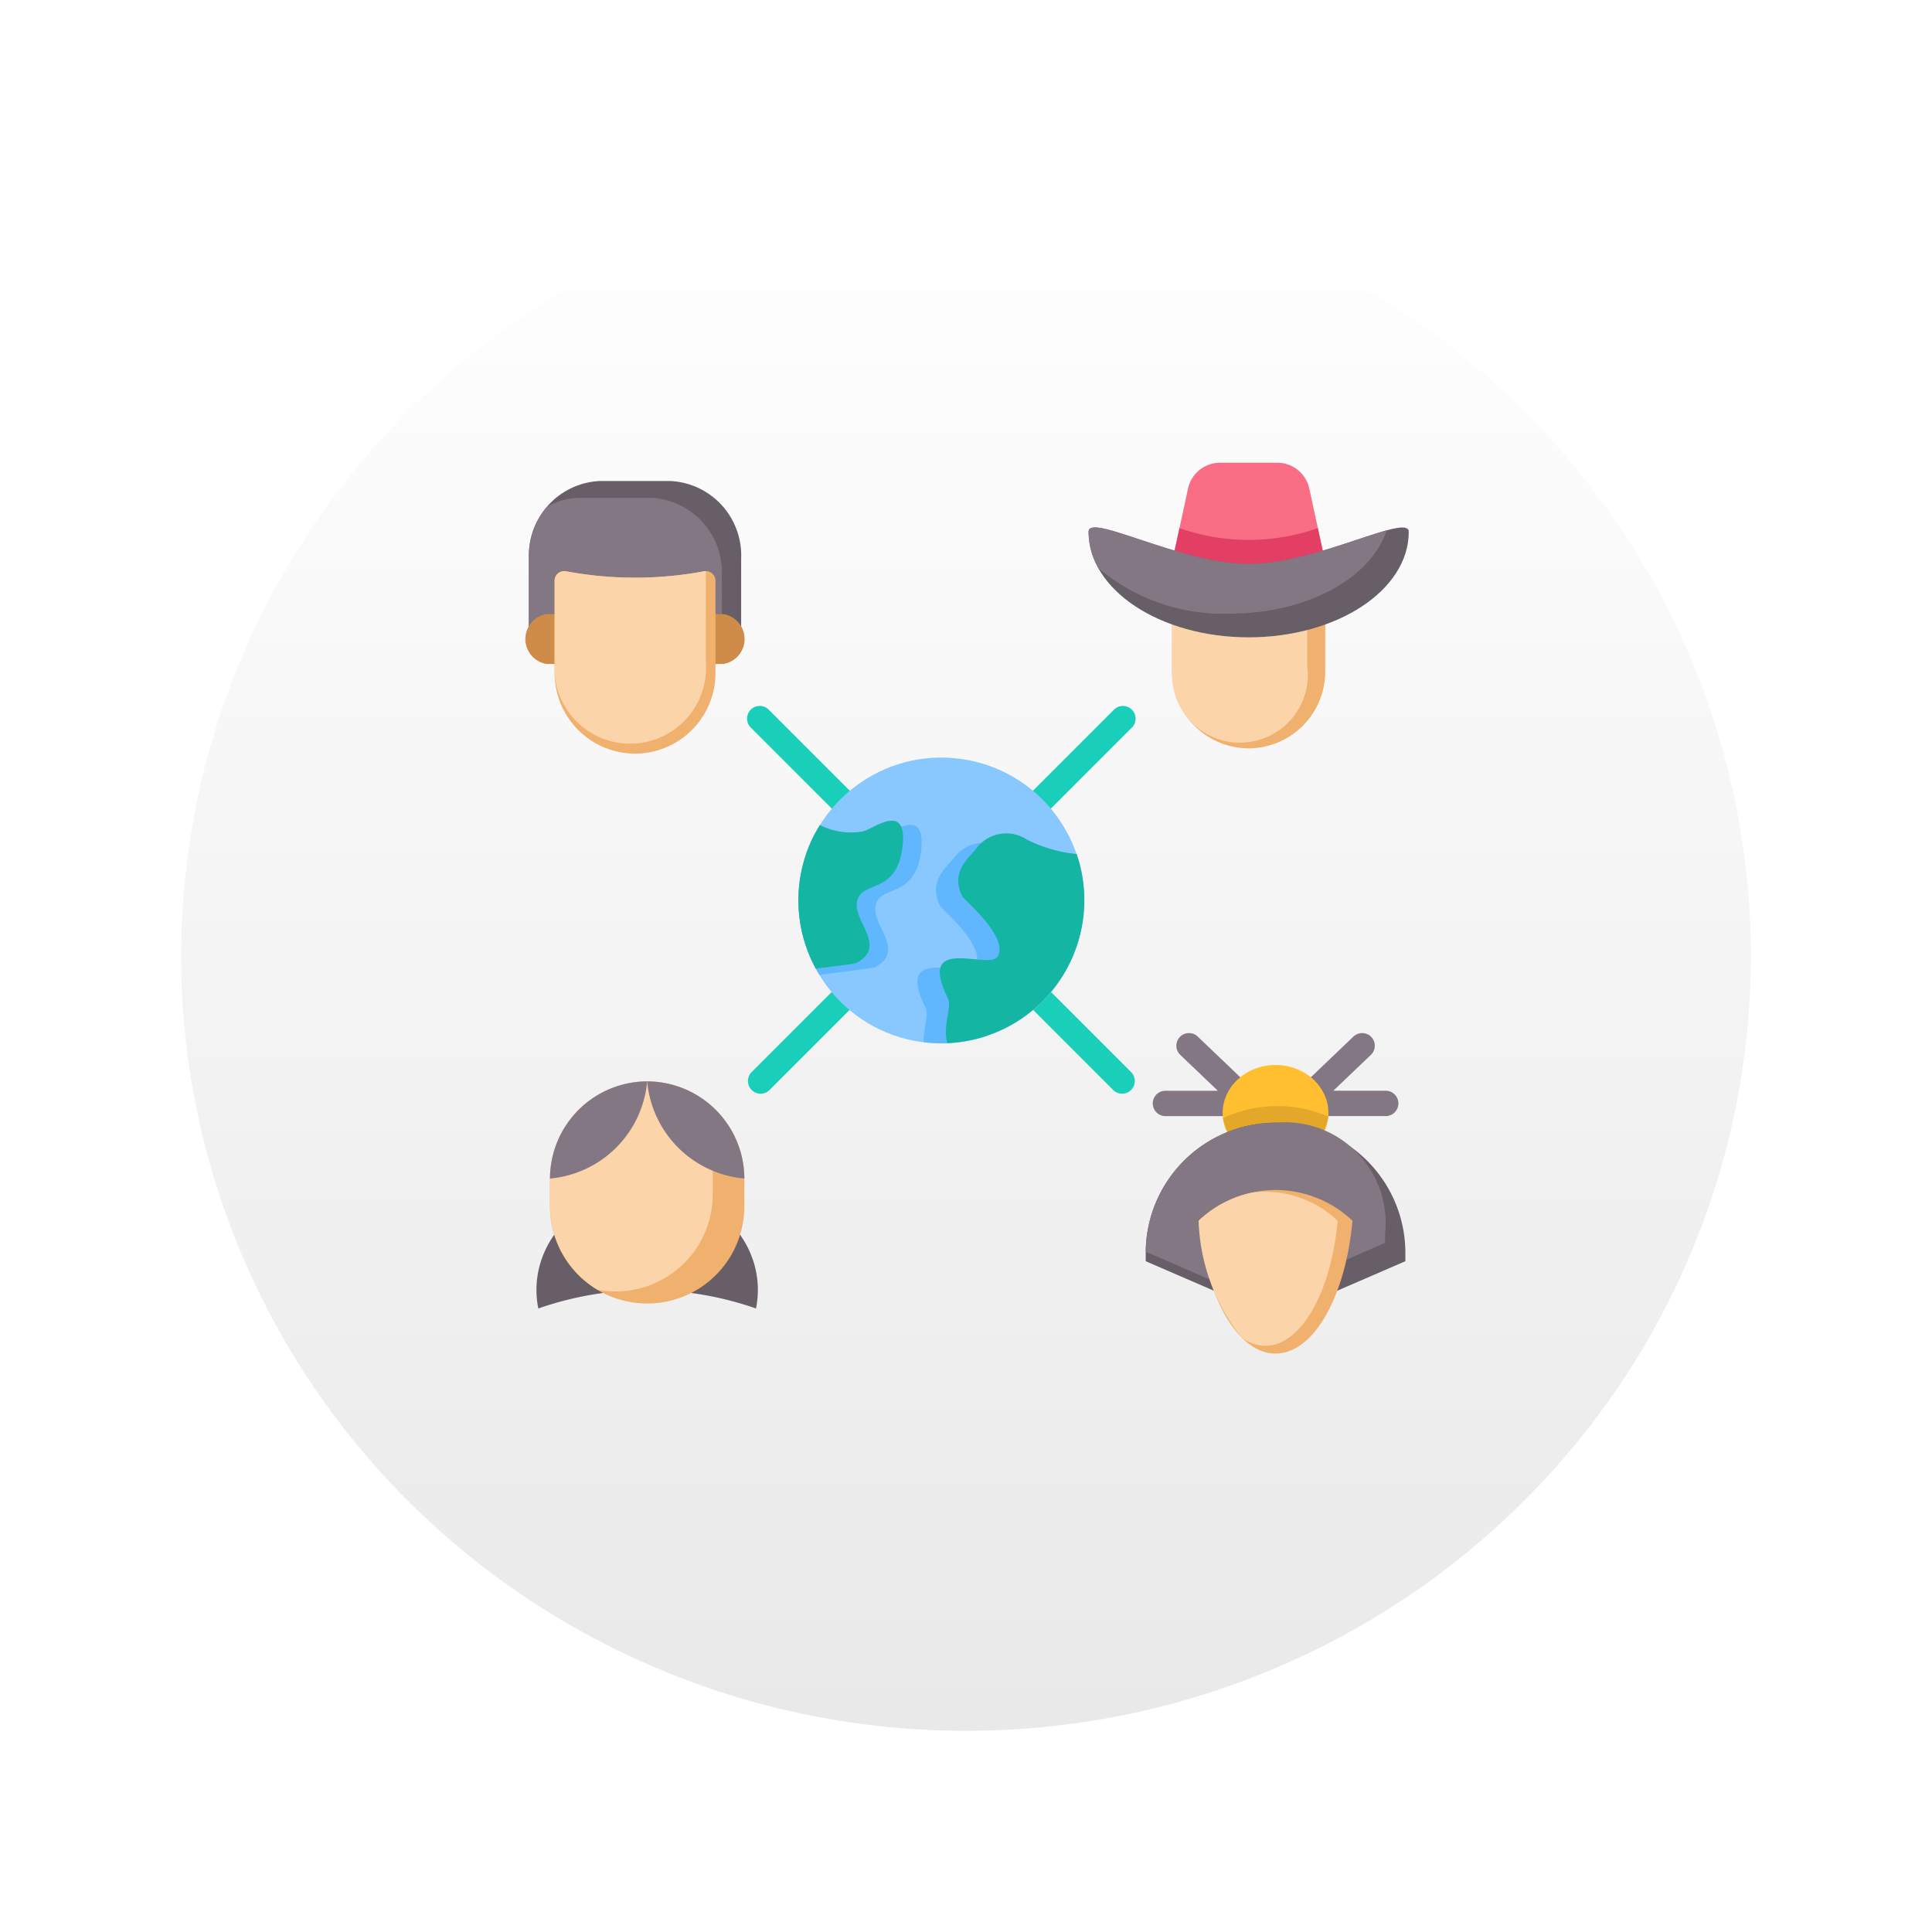 <svg xmlns="http://www.w3.org/2000/svg" xmlns:xlink="http://www.w3.org/1999/xlink" width="96" height="95" viewBox="0 0 96 95">
  <defs>
    <linearGradient id="linear-gradient" x1="0.5" x2="0.5" y2="1" gradientUnits="objectBoundingBox">
      <stop offset="0" stop-color="#fff"/>
      <stop offset="1" stop-color="#e9e9e9"/>
    </linearGradient>
    <filter id="Elipse_7662" x="0" y="0" width="96" height="95" filterUnits="userSpaceOnUse">
      <feOffset dy="3" input="SourceAlpha"/>
      <feGaussianBlur stdDeviation="3" result="blur"/>
      <feFlood flood-opacity="0.161"/>
      <feComposite operator="in" in2="blur"/>
      <feComposite in="SourceGraphic"/>
    </filter>
  </defs>
  <g id="Grupo_1005357" data-name="Grupo 1005357" transform="translate(-176 -2809)">
    <g transform="matrix(1, 0, 0, 1, 176, 2809)" filter="url(#Elipse_7662)">
      <ellipse id="Elipse_7662-2" data-name="Elipse 7662" cx="39" cy="38.5" rx="39" ry="38.5" transform="translate(9 6)" fill="url(#linear-gradient)"/>
    </g>
    <g id="a-campo-traviesa" transform="translate(202.105 2831.996)">
      <path id="Trazado_643751" data-name="Trazado 643751" d="M45.782,386.389c3.411,0,6.032,2.844,5.409,5.976a16.406,16.406,0,0,0-10.818,0C39.75,389.233,42.371,386.389,45.782,386.389Z" transform="translate(-39.73 -350.346)" fill="#685e68" fill-rule="evenodd"/>
      <path id="Trazado_643752" data-name="Trazado 643752" d="M51.693,334.358a4.843,4.843,0,0,1,4.829,4.829v1.38a4.829,4.829,0,0,1-9.658,0v-1.38a4.843,4.843,0,0,1,4.829-4.829Z" transform="translate(-45.641 -303.624)" fill="#f0b16e" fill-rule="evenodd"/>
      <path id="Trazado_643753" data-name="Trazado 643753" d="M51.694,334.358a5.238,5.238,0,0,1,.9.084,4.839,4.839,0,0,1,2.36,4.145v1.38a4.827,4.827,0,0,1-5.725,4.745,4.839,4.839,0,0,1-2.36-4.145v-1.38A4.843,4.843,0,0,1,51.694,334.358Z" transform="translate(-45.642 -303.624)" fill="#fcd4a9" fill-rule="evenodd"/>
      <path id="Trazado_643754" data-name="Trazado 643754" d="M51.693,334.357a5.325,5.325,0,0,1-4.829,4.829A4.843,4.843,0,0,1,51.693,334.357Z" transform="translate(-45.641 -303.623)" fill="#847784" fill-rule="evenodd"/>
      <path id="Trazado_643755" data-name="Trazado 643755" d="M94.2,334.357a5.325,5.325,0,0,0,4.829,4.829A4.843,4.843,0,0,0,94.2,334.357Z" transform="translate(-88.147 -303.623)" fill="#847784" fill-rule="evenodd"/>
      <path id="Trazado_643756" data-name="Trazado 643756" d="M143.247,152.794a.63.63,0,1,1,.89-.89l8.558,8.558,8.556-8.556a.63.63,0,1,1,.89.89l-8.556,8.556,8.558,8.558a.63.63,0,0,1-.89.89l-8.558-8.558L144.14,170.8a.63.63,0,0,1-.89-.89l8.556-8.556Z" transform="translate(-132.025 -139.619)" fill="#19cfba" fill-rule="evenodd"/>
      <ellipse id="Elipse_7738" data-name="Elipse 7738" cx="7.102" cy="7.102" rx="7.102" ry="7.102" transform="translate(12.651 27.793) rotate(-82.008)" fill="#88c8fe"/>
      <path id="Trazado_643757" data-name="Trazado 643757" d="M168.906,216.906a7.105,7.105,0,0,1-.2-7.072,18.954,18.954,0,0,0,3.262.154c.487-.084,2.263-1.556,1.987.767-.3,2.535-2.274,1.559-2.274,2.9,0,.933,1.446,2.079-.016,2.869C171.614,216.553,170.129,216.748,168.906,216.906Z" transform="translate(-154.291 -191.461)" fill="#60b7fe" fill-rule="evenodd"/>
      <path id="Trazado_643758" data-name="Trazado 643758" d="M229.214,227.838a7.128,7.128,0,0,1-3.084.293c-.013-.72.279-1.344.094-1.717-1.589-3.217,2.055-1.364,2.476-2.066.575-.958-1.669-2.824-1.741-2.966-.527-1.03.008-1.684.62-2.314a1.85,1.85,0,0,1,2.552-.541,6.959,6.959,0,0,0,2.5.73,7.108,7.108,0,0,1-3.414,8.581Z" transform="translate(-206.344 -199.35)" fill="#60b7fe" fill-rule="evenodd"/>
      <path id="Trazado_643759" data-name="Trazado 643759" d="M168.724,214.758a7.1,7.1,0,0,1,.2-7.137,3.439,3.439,0,0,0,2.119.323c.487-.084,2.263-1.556,1.987.767-.3,2.535-2.274,1.559-2.274,2.9,0,.933,1.446,2.079-.016,2.869C170.665,214.522,169.442,214.662,168.724,214.758Z" transform="translate(-154.291 -189.625)" fill="#14b5a2" fill-rule="evenodd"/>
      <path id="Trazado_643760" data-name="Trazado 643760" d="M243.5,214.657a7.108,7.108,0,0,1-6.429,9.392c-.245-.932.252-1.775.025-2.234-1.589-3.217,2.055-1.364,2.476-2.066.575-.958-1.669-2.824-1.741-2.966-.527-1.03.008-1.684.62-2.314a1.85,1.85,0,0,1,2.552-.541A6.962,6.962,0,0,0,243.5,214.657Z" transform="translate(-216.105 -195.219)" fill="#14b5a2" fill-rule="evenodd"/>
      <path id="Trazado_643761" data-name="Trazado 643761" d="M345.563,314.972a.628.628,0,0,1-.775,0h-3.951a.63.63,0,0,1,0-1.259h2.628L341.6,311.93a.628.628,0,0,1,.866-.91l2.819,2.693h2.1l2.819-2.693a.628.628,0,1,1,.866.91l-1.866,1.782h2.628a.63.63,0,0,1,0,1.259h-3.951a.628.628,0,0,1-.775,0Z" transform="translate(-309.057 -282.512)" fill="#847784" fill-rule="evenodd"/>
      <ellipse id="Elipse_7739" data-name="Elipse 7739" cx="2.628" cy="2.389" rx="2.628" ry="2.389" transform="translate(34.648 29.92)" fill="#ffbf31"/>
      <path id="Trazado_643762" data-name="Trazado 643762" d="M379.862,346.906a2.662,2.662,0,0,1-5.235.081A6.41,6.41,0,0,1,379.862,346.906Z" transform="translate(-339.964 -314.425)" fill="#e3a829" fill-rule="evenodd"/>
      <path id="Trazado_643763" data-name="Trazado 643763" d="M343.462,354.475a6.47,6.47,0,0,1,6.451,6.451v.432l-6.451,2.793-6.451-2.793v-.432A6.47,6.47,0,0,1,343.462,354.475Z" transform="translate(-306.186 -321.688)" fill="#685e68" fill-rule="evenodd"/>
      <path id="Trazado_643764" data-name="Trazado 643764" d="M343.467,354.475a5.006,5.006,0,0,1,5.441,5.542v.432l-6.451,2.793-5.44-2.356A6.47,6.47,0,0,1,343.467,354.475Z" transform="translate(-306.191 -321.688)" fill="#847784" fill-rule="evenodd"/>
      <path id="Trazado_643765" data-name="Trazado 643765" d="M370.42,388.787c-.342,3.757-1.924,6.6-3.823,6.6s-3.481-2.841-3.823-6.6A5.55,5.55,0,0,1,370.42,388.787Z" transform="translate(-329.321 -351.128)" fill="#f0b16e" fill-rule="evenodd"/>
      <path id="Trazado_643766" data-name="Trazado 643766" d="M364.916,395.312a9.765,9.765,0,0,1-2.143-5.8,5.5,5.5,0,0,1,2.656-1.4,5.209,5.209,0,0,1,4.254,1.4c-.322,3.536-1.81,6.21-3.6,6.21A2.021,2.021,0,0,1,364.916,395.312Z" transform="translate(-329.32 -351.85)" fill="#fcd4a9" fill-rule="evenodd"/>
      <path id="Trazado_643767" data-name="Trazado 643767" d="M353.658,95.263a3.816,3.816,0,0,0,3.805-3.805V86.525h-7.61v4.933A3.816,3.816,0,0,0,353.658,95.263Z" transform="translate(-317.718 -81.076)" fill="#f0b16e" fill-rule="evenodd"/>
      <path id="Trazado_643768" data-name="Trazado 643768" d="M356.569,86.525h-6.716v4.933a3.376,3.376,0,1,0,6.716-.323Z" transform="translate(-317.718 -81.076)" fill="#fcd4a9" fill-rule="evenodd"/>
      <path id="Trazado_643769" data-name="Trazado 643769" d="M349.854,38.056l.789-3.649a1.628,1.628,0,0,1,1.605-1.3h2.823a1.628,1.628,0,0,1,1.605,1.3l.789,3.649A7.52,7.52,0,0,1,349.854,38.056Z" transform="translate(-317.719 -33.112)" fill="#fa6e85" fill-rule="evenodd"/>
      <path id="Trazado_643770" data-name="Trazado 643770" d="M349.854,66.58l.368-1.7a10.372,10.372,0,0,0,6.874,0l.368,1.7A7.519,7.519,0,0,1,349.854,66.58Z" transform="translate(-317.719 -61.636)" fill="#e33f65" fill-rule="evenodd"/>
      <path id="Trazado_643771" data-name="Trazado 643771" d="M325.09,64.817c0,2.9-3.562,5.242-7.955,5.242s-7.955-2.347-7.955-5.242c0-.959,4.576,1.6,7.955,1.6S325.09,63.858,325.09,64.817Z" transform="translate(-281.194 -61.389)" fill="#685e68" fill-rule="evenodd"/>
      <path id="Trazado_643772" data-name="Trazado 643772" d="M309.659,66.613a3.685,3.685,0,0,1-.479-1.8c0-.959,4.576,1.6,7.955,1.6,2.355,0,5.291-1.241,6.855-1.668-.769,2.365-3.959,4.138-7.778,4.138A9.606,9.606,0,0,1,309.659,66.613Z" transform="translate(-281.194 -61.389)" fill="#847784" fill-rule="evenodd"/>
      <path id="Trazado_643773" data-name="Trazado 643773" d="M40.1,41.982h3.56a3.7,3.7,0,0,1,3.491,3.856v3.856H36.605V45.838A3.7,3.7,0,0,1,40.1,41.982Z" transform="translate(-36.429 -41.077)" fill="#685e68" fill-rule="evenodd"/>
      <path id="Trazado_643774" data-name="Trazado 643774" d="M46.194,57.049H36.6V53.193a4.075,4.075,0,0,1,.884-2.557,3.2,3.2,0,0,1,1.654-.463H42.7a3.7,3.7,0,0,1,3.491,3.856Z" transform="translate(-36.429 -48.431)" fill="#847784" fill-rule="evenodd"/>
      <path id="Trazado_643775" data-name="Trazado 643775" d="M35.932,106.783h8.786a1.256,1.256,0,0,1,0,2.479H35.932a1.256,1.256,0,0,1,0-2.479Z" transform="translate(-34.878 -99.267)" fill="#cf8c48" fill-rule="evenodd"/>
      <path id="Trazado_643776" data-name="Trazado 643776" d="M53.092,94.913a4.008,4.008,0,0,0,4-4V86.323a.478.478,0,0,0-.568-.472,18.66,18.66,0,0,1-6.858,0,.478.478,0,0,0-.567.472v4.6A4.008,4.008,0,0,0,53.092,94.913Z" transform="translate(-47.645 -80.462)" fill="#f0b16e" fill-rule="evenodd"/>
      <path id="Trazado_643777" data-name="Trazado 643777" d="M56.613,85.843a.482.482,0,0,0-.09.008,18.66,18.66,0,0,1-6.858,0,.478.478,0,0,0-.567.472v4.6a3.768,3.768,0,0,0,7.516-.549Z" transform="translate(-47.646 -80.462)" fill="#fcd4a9" fill-rule="evenodd"/>
    </g>
  </g>
</svg>
